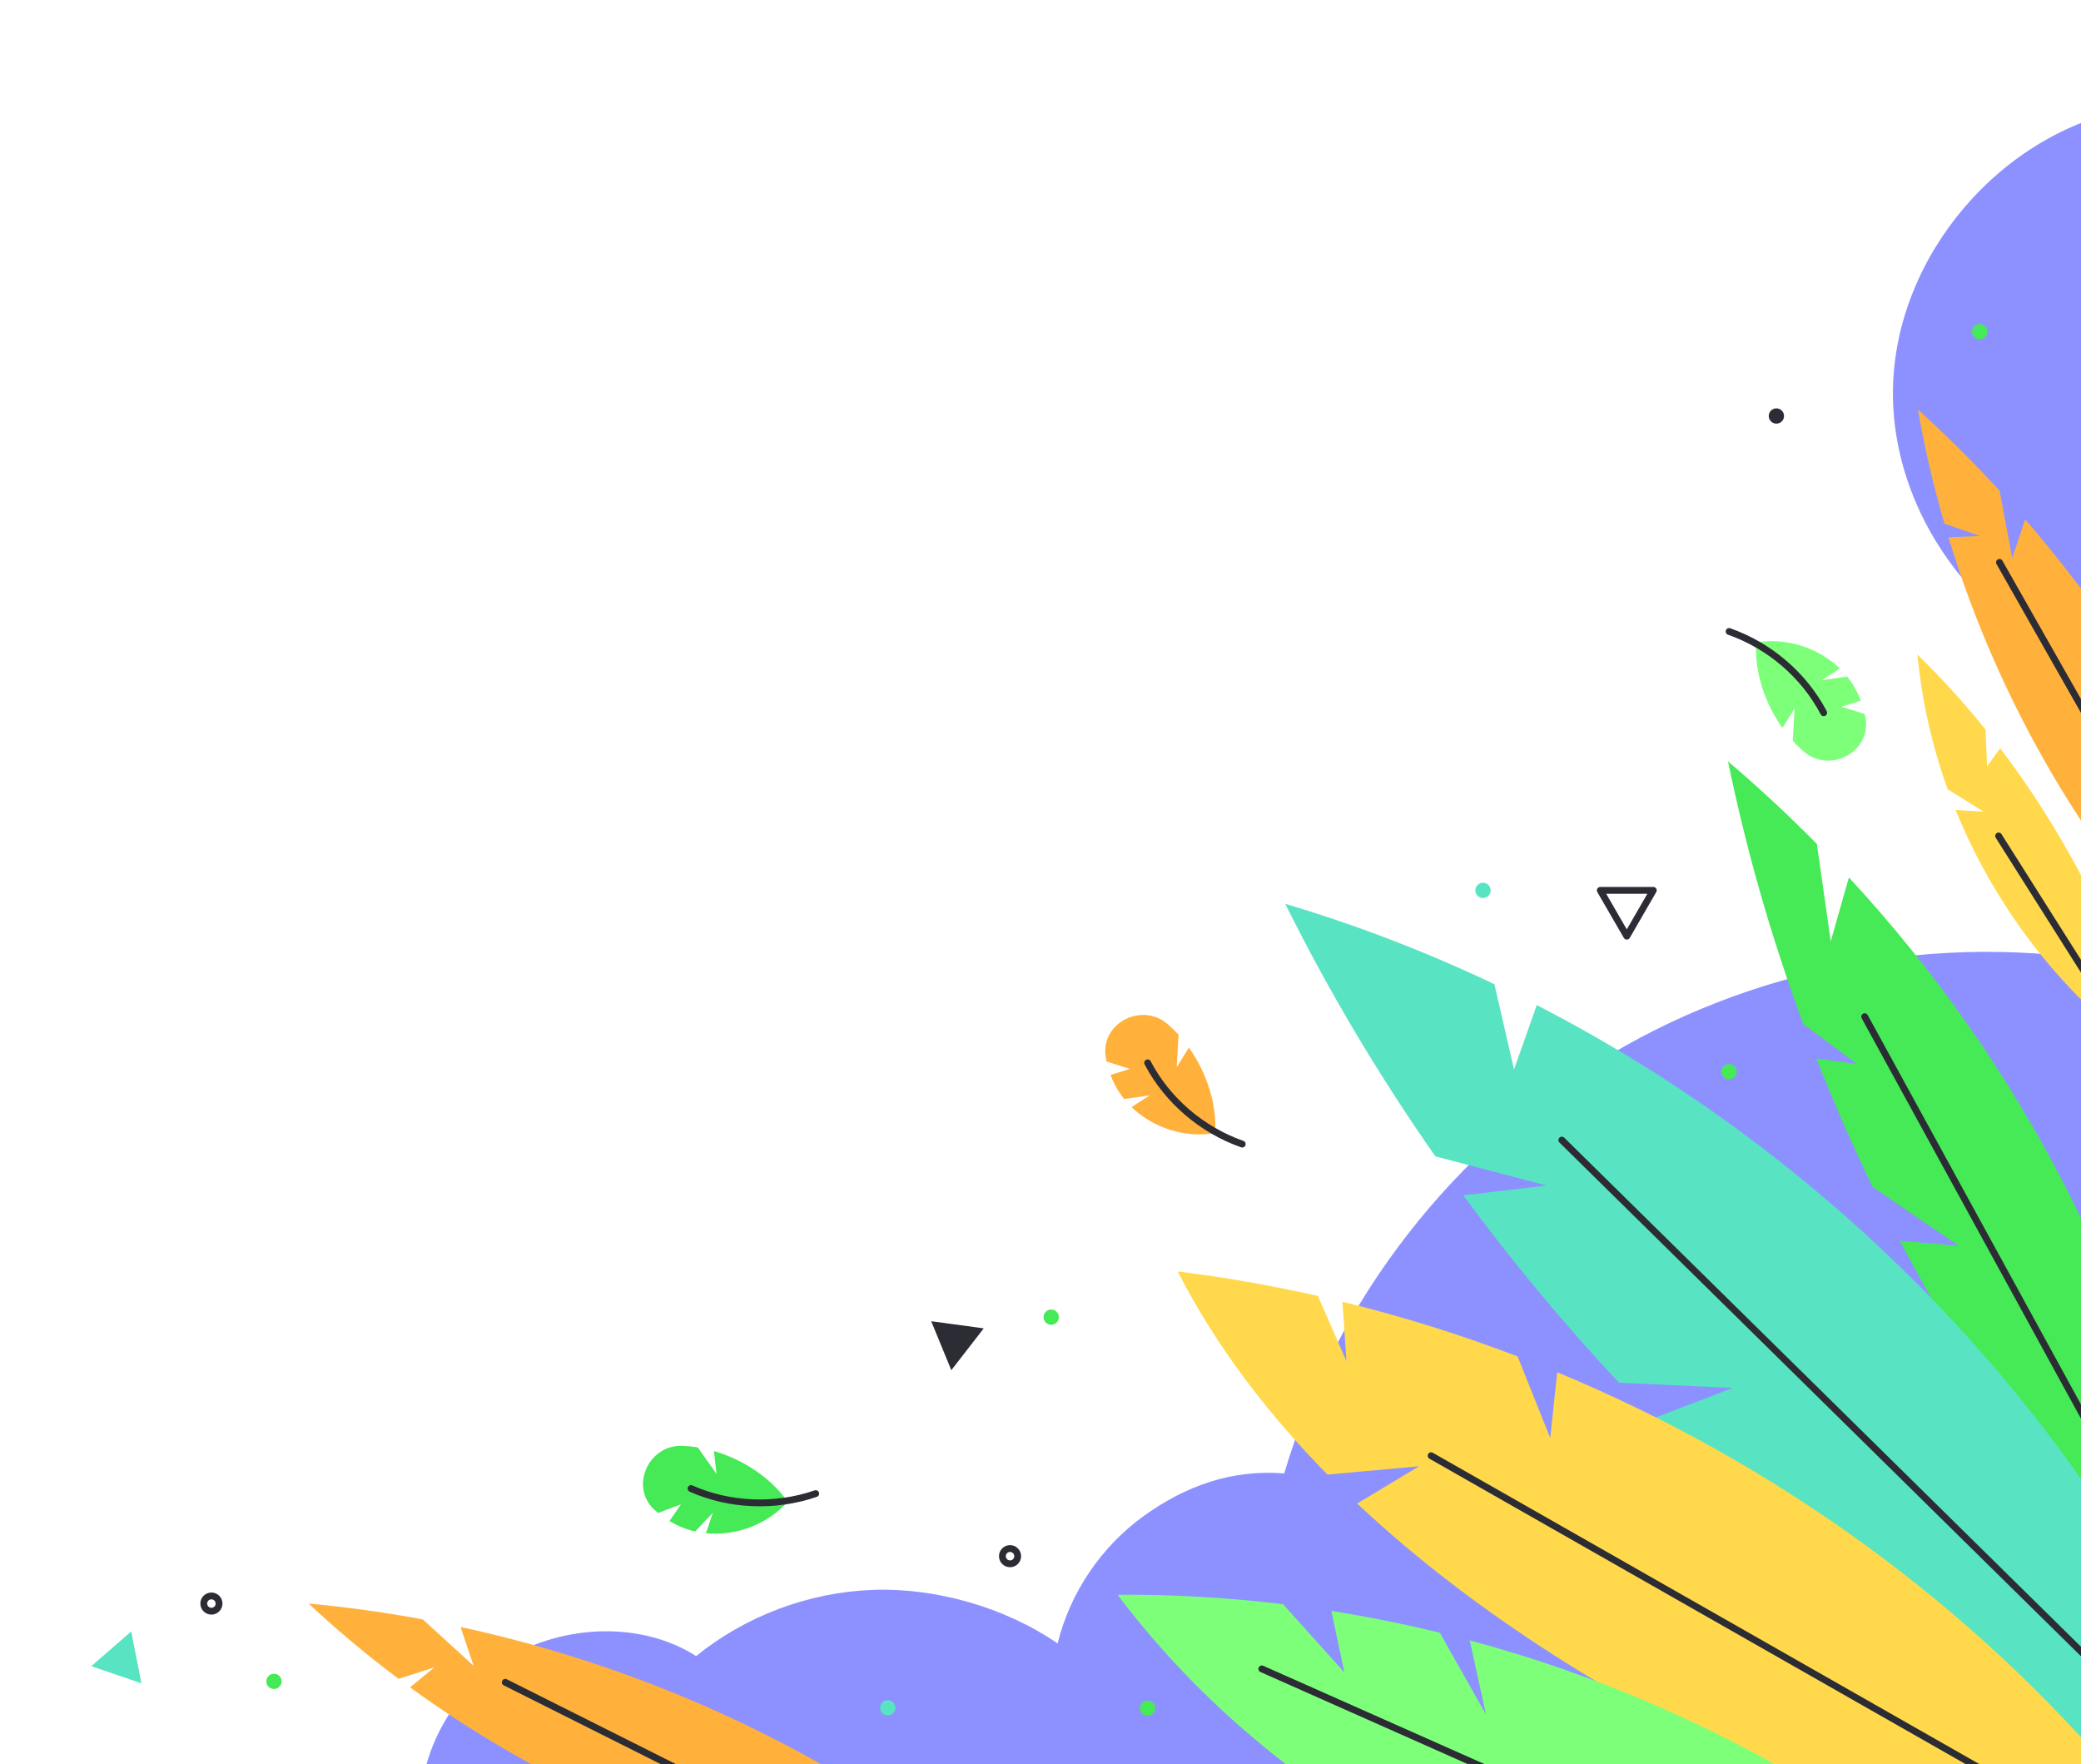 <svg width="407" height="345" viewBox="0 0 407 345" fill="none" xmlns="http://www.w3.org/2000/svg">
<g clip-path="url(#clip0_405_3)">
<path d="M414.697 132.472L416.922 21.201C391.347 25.844 370.747 49.988 370.228 75.928C369.709 101.869 389.327 126.815 414.697 132.472Z" fill="#8C91FF"/>
<path d="M82.473 359.894C80.314 346.698 86.55 332.505 97.739 325.151C108.926 317.797 124.86 316.675 136.153 323.868C145.83 316.03 158.086 311.418 170.54 310.929C182.993 310.44 196.586 314.343 206.849 321.398C209.291 311.476 215.359 302.485 223.655 296.5C231.952 290.516 240.958 287.343 251.162 288.142C261.249 254.217 284.484 224.371 314.927 206.235C345.37 188.098 382.718 181.853 417.422 189.095V369.485L82.473 359.894Z" fill="#8C91FF"/>
<path d="M216.257 206.68C216.306 206.987 216.365 207.291 216.43 207.595C217.95 208.079 219.471 208.563 220.992 209.047C219.727 209.437 218.462 209.827 217.198 210.219C217.737 211.655 218.454 213.026 219.362 214.277C219.524 214.502 219.703 214.716 219.877 214.932C221.534 214.691 223.191 214.448 224.848 214.207C223.669 214.973 222.489 215.739 221.309 216.504C225.523 220.588 231.798 222.617 237.667 221.586C238.002 215.736 235.933 209.673 232.526 204.868C231.734 206.14 230.941 207.414 230.149 208.687C230.267 206.576 230.384 204.464 230.501 202.352C229.832 201.62 229.125 200.933 228.382 200.291C223.301 195.901 215.21 200.111 216.257 206.68Z" fill="#FFB13C"/>
<path d="M242.956 223.743C235.046 220.969 228.297 215.171 224.455 207.851" stroke="#2B2C34" stroke-width="1.333" stroke-miterlimit="10" stroke-linecap="round" stroke-linejoin="round"/>
<path d="M364.873 140.557C364.824 140.25 364.765 139.946 364.7 139.642C363.18 139.158 361.66 138.674 360.138 138.19C361.403 137.8 362.668 137.41 363.932 137.018C363.393 135.582 362.676 134.211 361.768 132.96C361.606 132.735 361.428 132.521 361.254 132.305C359.596 132.546 357.939 132.788 356.282 133.03C357.461 132.264 358.641 131.498 359.821 130.733C355.607 126.65 349.332 124.62 343.463 125.651C343.128 131.501 345.197 137.564 348.604 142.369C349.397 141.096 350.189 139.823 350.981 138.55C350.863 140.662 350.746 142.773 350.629 144.885C351.298 145.617 352.005 146.304 352.748 146.946C357.829 151.336 365.92 147.127 364.873 140.557Z" fill="#7DFF7A"/>
<path d="M338.175 123.494C346.084 126.268 352.833 132.066 356.675 139.386" stroke="#2B2C34" stroke-width="1.333" stroke-miterlimit="10" stroke-linecap="round" stroke-linejoin="round"/>
<path d="M128 295.273C128.23 295.483 128.465 295.686 128.705 295.884C130.198 295.32 131.69 294.757 133.184 294.193C132.435 295.283 131.687 296.374 130.939 297.464C132.256 298.256 133.67 298.886 135.161 299.303C135.428 299.379 135.7 299.436 135.972 299.498C137.121 298.281 138.269 297.064 139.417 295.847C138.969 297.178 138.521 298.51 138.073 299.842C143.916 300.43 150.097 298.131 154.055 293.684C150.678 288.891 145.283 285.422 139.624 283.767C139.794 285.257 139.966 286.746 140.137 288.235C138.915 286.507 137.693 284.779 136.471 283.052C135.491 282.893 134.509 282.793 133.528 282.75C126.814 282.458 123.091 290.774 128 295.273Z" fill="#46EA56"/>
<path d="M159.542 292.096C151.617 294.825 142.72 294.465 135.154 291.109" stroke="#2B2C34" stroke-width="1.333" stroke-miterlimit="10" stroke-linecap="round" stroke-linejoin="round"/>
<path d="M288.55 174.123C288.55 174.949 289.221 175.617 290.047 175.617C290.873 175.617 291.543 174.949 291.543 174.123C291.543 173.299 290.873 172.63 290.047 172.63C289.221 172.63 288.55 173.299 288.55 174.123Z" fill="#58E4C2"/>
<path d="M336.678 209.576C336.678 210.4 337.348 211.069 338.174 211.069C339 211.069 339.671 210.4 339.671 209.576C339.671 208.751 339 208.082 338.174 208.082C337.348 208.082 336.678 208.751 336.678 209.576Z" fill="#46EA56"/>
<path d="M345.928 81.353C345.928 82.178 346.599 82.847 347.425 82.847C348.251 82.847 348.921 82.178 348.921 81.353C348.921 80.528 348.251 79.86 347.425 79.86C346.599 79.86 345.928 80.528 345.928 81.353Z" fill="#2B2C34"/>
<path d="M204.099 257.586C204.099 258.411 204.769 259.08 205.595 259.08C206.421 259.08 207.091 258.411 207.091 257.586C207.091 256.762 206.421 256.093 205.595 256.093C204.769 256.093 204.099 256.762 204.099 257.586Z" fill="#46EA56"/>
<path d="M196.047 304.331C196.047 305.155 196.717 305.824 197.543 305.824C198.369 305.824 199.039 305.155 199.039 304.331C199.039 303.506 198.369 302.837 197.543 302.837C196.717 302.837 196.047 303.506 196.047 304.331Z" stroke="#2B2C34" stroke-width="1.333" stroke-miterlimit="10" stroke-linecap="round" stroke-linejoin="round"/>
<path d="M52.086 328.814C52.086 329.638 52.757 330.307 53.583 330.307C54.408 330.307 55.079 329.638 55.079 328.814C55.079 327.99 54.408 327.32 53.583 327.32C52.757 327.32 52.086 327.99 52.086 328.814Z" fill="#46EA56"/>
<path d="M39.852 313.598C39.852 314.423 40.522 315.092 41.348 315.092C42.174 315.092 42.845 314.423 42.845 313.598C42.845 312.774 42.174 312.105 41.348 312.105C40.522 312.105 39.852 312.774 39.852 313.598Z" stroke="#2B2C34" stroke-width="1.333" stroke-miterlimit="10" stroke-linecap="round" stroke-linejoin="round"/>
<path d="M172.138 333.98C172.138 334.804 172.808 335.473 173.634 335.473C174.46 335.473 175.13 334.804 175.13 333.98C175.13 333.155 174.46 332.486 173.634 332.486C172.808 332.486 172.138 333.155 172.138 333.98Z" fill="#58E4C2"/>
<path d="M222.959 334.048C222.959 334.872 223.629 335.541 224.455 335.541C225.281 335.541 225.952 334.872 225.952 334.048C225.952 333.223 225.281 332.554 224.455 332.554C223.629 332.554 222.959 333.223 222.959 334.048Z" fill="#46EA56"/>
<path d="M385.695 64.865C385.695 65.689 386.366 66.359 387.192 66.359C388.018 66.359 388.688 65.689 388.688 64.865C388.688 64.041 388.018 63.372 387.192 63.372C386.366 63.372 385.695 64.041 385.695 64.865Z" fill="#46EA56"/>
<path d="M318.165 183.084L323.348 174.123H312.982L318.165 183.084Z" stroke="#2B2C34" stroke-width="1.333" stroke-miterlimit="10" stroke-linecap="round" stroke-linejoin="round"/>
<path d="M27.662 329.196L25.671 319.041L17.855 325.841L27.662 329.196Z" fill="#58E4C2"/>
<path d="M192.4 259.776L182.127 258.384L186.056 267.96L192.4 259.776Z" fill="#2B2C34"/>
<path d="M358.056 184.089C357.152 177.741 356.249 171.393 355.346 165.045C349.792 159.426 343.997 154.032 337.963 148.893C341.551 166.36 346.49 183.543 352.678 200.267C356.184 202.873 359.688 205.479 363.193 208.085C360.545 207.723 357.897 207.36 355.25 206.998C358.597 215.512 362.268 223.899 366.257 232.134C371.873 235.969 377.489 239.803 383.105 243.639C379.261 243.311 375.415 242.982 371.57 242.654C384.814 267.847 401.048 291.473 419.924 312.793L427.825 301.918C418.815 253.059 395.247 207.945 361.605 171.592C360.422 175.759 359.239 179.924 358.056 184.089Z" fill="#46EA56"/>
<path d="M409.036 279.77C394.256 252.789 379.477 225.807 364.697 198.826" stroke="#2B2C34" stroke-width="1.333" stroke-miterlimit="10" stroke-linecap="round" stroke-linejoin="round"/>
<path d="M296.113 209.138C294.833 203.584 293.552 198.029 292.272 192.475C279.07 186.202 265.399 180.917 251.368 176.759C259.889 193.926 269.734 210.422 280.721 226.138C287.982 228.043 295.242 229.947 302.503 231.852C297.066 232.489 291.63 233.128 286.194 233.766C295.599 246.56 305.775 258.798 316.638 270.407C324.058 270.748 331.478 271.089 338.896 271.43C333.705 273.417 328.514 275.404 323.322 277.391C353.204 307.851 387.874 333.686 425.623 353.474L430.634 329.487C403.362 272.609 356.653 225.445 300.564 196.561C299.08 200.753 297.597 204.946 296.113 209.138Z" fill="#58E4C2"/>
<path d="M412.019 327.918C376.501 292.933 340.982 257.948 305.463 222.963" stroke="#2B2C34" stroke-width="1.333" stroke-miterlimit="10" stroke-linecap="round" stroke-linejoin="round"/>
<path d="M303.196 281.232C301.064 275.909 298.934 270.587 296.802 265.264C285.62 260.997 274.178 257.417 262.554 254.574C262.816 258.456 263.08 262.336 263.343 266.216C261.481 261.959 259.618 257.703 257.757 253.446C248.706 251.399 239.555 249.787 230.339 248.651C237.829 263.318 247.959 276.514 259.633 288.372C265.607 287.828 271.582 287.284 277.556 286.74C273.513 289.172 269.47 291.605 265.426 294.038C277.23 305.128 290.333 314.967 303.804 323.614C333.393 342.612 366.085 356.19 398.648 369.485L415.176 349.06C385.569 313.75 347.141 286.02 304.556 268.358C304.103 272.649 303.649 276.94 303.196 281.232Z" fill="#FFD94B"/>
<path d="M390.803 347.856C353.836 326.801 316.868 305.745 279.901 284.689" stroke="#2B2C34" stroke-width="1.333" stroke-miterlimit="10" stroke-linecap="round" stroke-linejoin="round"/>
<path d="M269.806 345.845C267.021 347.948 264.236 350.052 261.451 352.155C292.054 372.551 328.831 383.596 365.901 382.366L358.139 351.598C336.307 337.864 312.378 327.496 287.459 320.8C288.512 325.627 289.566 330.454 290.619 335.281C287.611 329.953 284.602 324.624 281.593 319.297C274.59 317.587 267.516 316.165 260.395 315.041C261.237 319.046 262.079 323.051 262.921 327.056C258.93 322.611 254.94 318.167 250.949 313.723C240.209 312.428 229.389 311.805 218.568 311.879C229.524 326.399 242.737 339.024 257.494 349.435C261.598 348.239 265.702 347.042 269.806 345.845Z" fill="#7DFF7A"/>
<path d="M347.206 370.979C313.733 356.11 280.261 341.242 246.789 326.373" stroke="#2B2C34" stroke-width="1.333" stroke-miterlimit="10" stroke-linecap="round" stroke-linejoin="round"/>
<path d="M387.245 104.822C385.188 104.904 383.13 104.987 381.072 105.07C389.722 133.51 404.307 160.158 423.736 182.688L442.217 180.384C431.875 151.577 416.108 124.737 396.077 101.575C395.232 104.101 394.388 106.626 393.544 109.151C392.719 104.752 391.893 100.353 391.068 95.954C385.988 90.427 380.66 85.127 375.096 80.085C376.416 87.615 378.156 95.067 380.285 102.408C382.605 103.213 384.925 104.017 387.245 104.822Z" fill="#FFB13C"/>
<path d="M414.159 150.678C406.456 137.11 398.752 123.543 391.049 109.975" stroke="#2B2C34" stroke-width="1.333" stroke-miterlimit="10" stroke-linecap="round" stroke-linejoin="round"/>
<path d="M388.626 149.89C388.529 147.485 388.431 145.08 388.333 142.675C384.205 137.541 379.772 132.639 375.017 128.018C375.85 137.01 377.866 145.868 380.925 154.357C383.271 155.817 385.618 157.278 387.964 158.737C386.136 158.625 384.31 158.512 382.482 158.401C390.567 178.346 404.453 195.983 422.278 208.114C415.389 185.912 405.17 164.727 391.19 146.33C390.336 147.517 389.481 148.704 388.626 149.89Z" fill="#FFD94B"/>
<path d="M408.337 191.074C402.52 181.876 396.703 172.678 390.886 163.48" stroke="#2B2C34" stroke-width="1.333" stroke-miterlimit="10" stroke-linecap="round" stroke-linejoin="round"/>
<path d="M84.974 326.071C83.379 327.372 81.785 328.673 80.191 329.974C104.236 347.507 131.944 360.043 161.043 366.385L174.42 353.451C148.802 336.642 120.033 324.659 90.075 318.175C90.921 320.701 91.768 323.226 92.614 325.75C89.305 322.731 85.995 319.711 82.685 316.692C75.296 315.325 67.847 314.287 60.364 313.598C65.954 318.822 71.835 323.732 77.959 328.32C80.297 327.571 82.635 326.821 84.974 326.071Z" fill="#FFB13C"/>
<path d="M134.087 346.69C122.332 340.793 110.576 334.896 98.821 329" stroke="#2B2C34" stroke-width="1.333" stroke-miterlimit="10" stroke-linecap="round" stroke-linejoin="round"/>
</g>
<defs>
<clipPath id="clip0_405_3">
<rect width="407" height="345" fill="white" transform="matrix(-1 0 0 -1 407 345)"/>
</clipPath>
</defs>
</svg>
